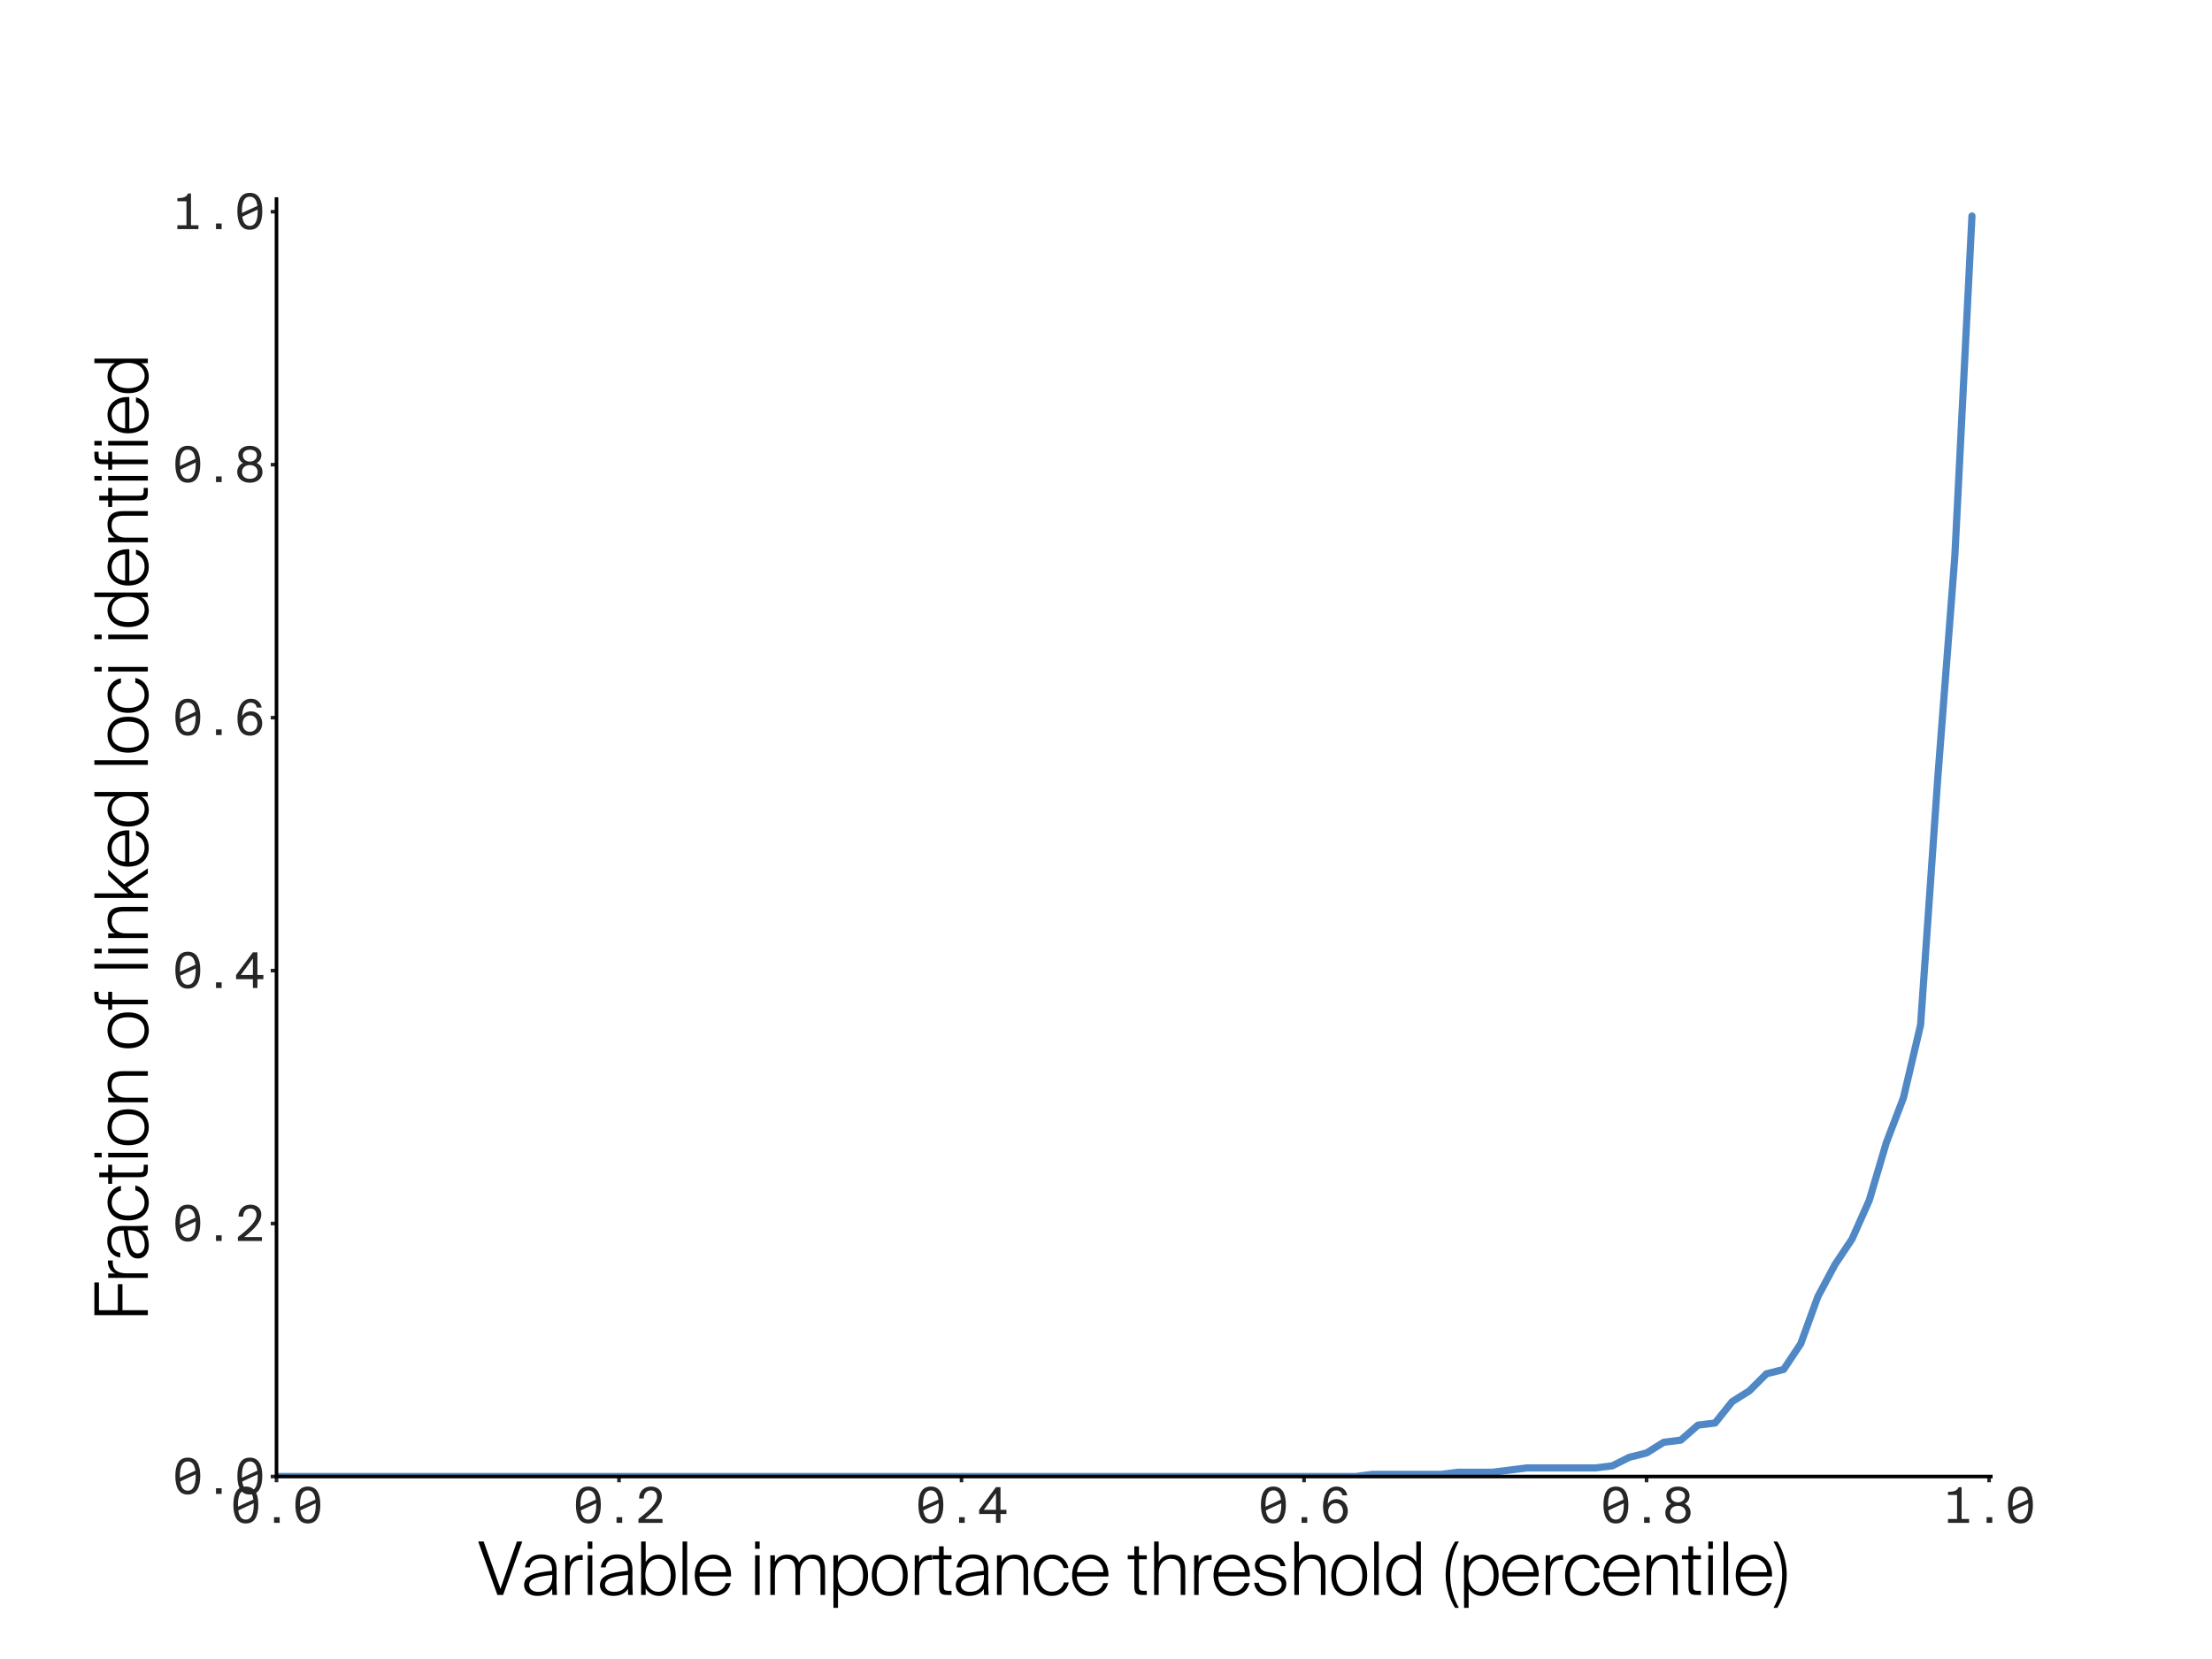 <?xml version="1.0" encoding="utf-8" standalone="no"?>
<!DOCTYPE svg PUBLIC "-//W3C//DTD SVG 1.1//EN"
  "http://www.w3.org/Graphics/SVG/1.1/DTD/svg11.dtd">
<svg xmlns:xlink="http://www.w3.org/1999/xlink" width="460.8pt" height="345.6pt" viewBox="0 0 460.8 345.6" xmlns="http://www.w3.org/2000/svg" version="1.1">
 <defs>
  <style type="text/css">*{stroke-linejoin: round; stroke-linecap: butt}</style>
 </defs>
 <g id="figure_1">
  <g id="patch_1">
   <path d="M 0 345.6 
L 460.8 345.6 
L 460.8 0 
L 0 0 
L 0 345.6 
z
" style="fill: none"/>
  </g>
  <g id="axes_1">
   <g id="patch_2">
    <path d="M 57.6 307.584 
L 414.72 307.584 
L 414.72 41.472 
L 57.6 41.472 
L 57.6 307.584 
z
" style="fill: none"/>
   </g>
   <g id="matplotlib.axis_1">
    <g id="xtick_1">
     <g id="line2d_1">
      <defs>
       <path id="ma8e326d3d8" d="M 0 0 
L 0 1.2 
" style="stroke: #262626; stroke-width: 0.75"/>
      </defs>
      <g>
       <use xlink:href="#ma8e326d3d8" x="57.6" y="307.584" style="fill: #262626; stroke: #262626; stroke-width: 0.75"/>
      </g>
     </g>
     <g id="text_1">
      <!-- 0.0 -->
      <g style="fill: #262626" transform="translate(47.911 317.234) scale(0.1 -0.1)">
       <defs>
        <path id="SuisseIntlMono-30" d="M 2061 -83 
C 3232 -83 3686 902 3686 2342 
C 3686 3782 3232 4723 2061 4723 
C 890 4723 442 3782 442 2342 
C 442 902 890 -83 2061 -83 
z
M 1037 2342 
C 1037 3610 1363 4224 2061 4224 
C 2618 4224 2944 3827 3046 3021 
L 1043 2106 
C 1037 2182 1037 2259 1037 2342 
z
M 2061 422 
C 1510 422 1190 826 1082 1619 
L 3085 2547 
C 3091 2477 3091 2413 3091 2342 
C 3091 1075 2758 422 2061 422 
z
" transform="scale(0.016)"/>
        <path id="SuisseIntlMono-2e" d="M 2432 0 
L 2432 736 
L 1696 736 
L 1696 0 
L 2432 0 
z
" transform="scale(0.016)"/>
       </defs>
       <use xlink:href="#SuisseIntlMono-30"/>
       <use xlink:href="#SuisseIntlMono-2e" x="64.6"/>
       <use xlink:href="#SuisseIntlMono-30" x="129.2"/>
      </g>
     </g>
    </g>
    <g id="xtick_2">
     <g id="line2d_2">
      <g>
       <use xlink:href="#ma8e326d3d8" x="128.953" y="307.584" style="fill: #262626; stroke: #262626; stroke-width: 0.75"/>
      </g>
     </g>
     <g id="text_2">
      <!-- 0.2 -->
      <g style="fill: #262626" transform="translate(119.264 317.234) scale(0.1 -0.1)">
       <defs>
        <path id="SuisseIntlMono-32" d="M 2138 4723 
C 1197 4723 582 4051 595 3168 
L 1197 3168 
C 1210 3930 1651 4224 2131 4224 
C 2656 4224 2931 3878 2931 3398 
C 2931 2586 2067 1715 512 506 
L 512 0 
L 3642 0 
L 3642 506 
L 1338 506 
C 2522 1453 3558 2400 3558 3475 
C 3558 4262 2950 4723 2138 4723 
z
" transform="scale(0.016)"/>
       </defs>
       <use xlink:href="#SuisseIntlMono-30"/>
       <use xlink:href="#SuisseIntlMono-2e" x="64.6"/>
       <use xlink:href="#SuisseIntlMono-32" x="129.2"/>
      </g>
     </g>
    </g>
    <g id="xtick_3">
     <g id="line2d_3">
      <g>
       <use xlink:href="#ma8e326d3d8" x="200.305" y="307.584" style="fill: #262626; stroke: #262626; stroke-width: 0.75"/>
      </g>
     </g>
     <g id="text_3">
      <!-- 0.4 -->
      <g style="fill: #262626" transform="translate(190.616 317.234) scale(0.1 -0.1)">
       <defs>
        <path id="SuisseIntlMono-34" d="M 2464 3846 
L 2464 1696 
L 890 1696 
L 2464 3846 
z
M 3827 1696 
L 3053 1696 
L 3053 4640 
L 2458 4640 
L 275 1696 
L 275 1146 
L 2464 1146 
L 2464 0 
L 3053 0 
L 3053 1146 
L 3827 1146 
L 3827 1696 
z
" transform="scale(0.016)"/>
       </defs>
       <use xlink:href="#SuisseIntlMono-30"/>
       <use xlink:href="#SuisseIntlMono-2e" x="64.6"/>
       <use xlink:href="#SuisseIntlMono-34" x="129.2"/>
      </g>
     </g>
    </g>
    <g id="xtick_4">
     <g id="line2d_4">
      <g>
       <use xlink:href="#ma8e326d3d8" x="271.658" y="307.584" style="fill: #262626; stroke: #262626; stroke-width: 0.75"/>
      </g>
     </g>
     <g id="text_4">
      <!-- 0.6 -->
      <g style="fill: #262626" transform="translate(261.969 317.234) scale(0.1 -0.1)">
       <defs>
        <path id="SuisseIntlMono-36" d="M 1126 1485 
C 1126 2106 1517 2560 2093 2560 
C 2656 2560 3053 2106 3053 1485 
C 3053 858 2650 422 2086 422 
C 1504 422 1126 851 1126 1485 
z
M 2176 4224 
C 2598 4224 2899 3987 2970 3578 
L 3603 3578 
C 3514 4154 3072 4723 2208 4723 
C 934 4723 454 3443 454 2138 
C 454 730 992 -83 2093 -83 
C 3040 -83 3680 659 3680 1510 
C 3680 2432 3046 3085 2227 3085 
C 1638 3085 1261 2810 1062 2451 
C 1088 3507 1466 4224 2176 4224 
z
" transform="scale(0.016)"/>
       </defs>
       <use xlink:href="#SuisseIntlMono-30"/>
       <use xlink:href="#SuisseIntlMono-2e" x="64.6"/>
       <use xlink:href="#SuisseIntlMono-36" x="129.2"/>
      </g>
     </g>
    </g>
    <g id="xtick_5">
     <g id="line2d_5">
      <g>
       <use xlink:href="#ma8e326d3d8" x="343.011" y="307.584" style="fill: #262626; stroke: #262626; stroke-width: 0.75"/>
      </g>
     </g>
     <g id="text_5">
      <!-- 0.8 -->
      <g style="fill: #262626" transform="translate(333.322 317.234) scale(0.1 -0.1)">
       <defs>
        <path id="SuisseIntlMono-38" d="M 2067 4723 
C 1165 4723 557 4218 557 3539 
C 557 3168 730 2720 1171 2477 
C 589 2227 422 1722 422 1306 
C 422 435 1158 -83 2067 -83 
C 2976 -83 3712 435 3712 1306 
C 3712 1722 3539 2227 2963 2477 
C 3398 2720 3571 3168 3571 3539 
C 3571 4218 2970 4723 2067 4723 
z
M 2067 2214 
C 2688 2214 3085 1843 3085 1306 
C 3085 768 2688 422 2067 422 
C 1446 422 1043 768 1043 1306 
C 1043 1843 1446 2214 2067 2214 
z
M 2982 3482 
C 2982 3021 2618 2669 2067 2669 
C 1517 2669 1152 3021 1152 3482 
C 1152 3936 1517 4218 2067 4218 
C 2618 4218 2982 3955 2982 3482 
z
" transform="scale(0.016)"/>
       </defs>
       <use xlink:href="#SuisseIntlMono-30"/>
       <use xlink:href="#SuisseIntlMono-2e" x="64.6"/>
       <use xlink:href="#SuisseIntlMono-38" x="129.2"/>
      </g>
     </g>
    </g>
    <g id="xtick_6">
     <g id="line2d_6">
      <g>
       <use xlink:href="#ma8e326d3d8" x="414.363" y="307.584" style="fill: #262626; stroke: #262626; stroke-width: 0.75"/>
      </g>
     </g>
     <g id="text_6">
      <!-- 1.0 -->
      <g style="fill: #262626" transform="translate(404.674 317.234) scale(0.1 -0.1)">
       <defs>
        <path id="SuisseIntlMono-31" d="M 2093 4640 
C 1856 4134 1478 4051 704 4032 
L 704 3629 
L 1888 3629 
L 1888 506 
L 704 506 
L 704 0 
L 3450 0 
L 3450 506 
L 2477 506 
L 2477 4640 
L 2093 4640 
z
" transform="scale(0.016)"/>
       </defs>
       <use xlink:href="#SuisseIntlMono-31"/>
       <use xlink:href="#SuisseIntlMono-2e" x="64.6"/>
       <use xlink:href="#SuisseIntlMono-30" x="129.2"/>
      </g>
     </g>
    </g>
    <g id="text_7">
     <!-- Variable importance threshold (percentile) -->
     <g transform="translate(99.537 332.259) scale(0.15 -0.15)">
      <defs>
       <path id="SuisseIntl-Light-56" d="M 506 4640 
L 32 4640 
L 1702 0 
L 2195 0 
L 3859 4640 
L 3398 4640 
L 1965 531 
L 506 4640 
z
" transform="scale(0.016)"/>
       <path id="SuisseIntl-Light-61" d="M 2643 525 
L 2662 0 
L 3066 0 
C 3046 371 3027 710 3027 1101 
C 3027 1376 3034 1690 3034 2163 
C 3034 3187 2502 3520 1702 3520 
C 934 3520 384 3072 294 2394 
L 710 2394 
C 742 2842 1094 3168 1677 3168 
C 2176 3168 2637 2995 2637 2214 
L 2637 2093 
C 979 1926 211 1638 211 858 
C 211 288 710 -83 1350 -83 
C 1990 -83 2419 160 2643 525 
z
M 1440 269 
C 986 269 653 499 653 864 
C 653 1402 1254 1587 2656 1741 
L 2656 1574 
C 2656 595 2080 269 1440 269 
z
" transform="scale(0.016)"/>
       <path id="SuisseIntl-Light-72" d="M 1990 3040 
L 1990 3462 
C 1952 3469 1907 3469 1875 3469 
C 1459 3469 1011 3219 858 2816 
L 858 3443 
L 480 3443 
L 480 0 
L 870 0 
L 870 1805 
C 870 2534 1101 3046 1811 3046 
C 1869 3046 1926 3046 1990 3040 
z
" transform="scale(0.016)"/>
       <path id="SuisseIntl-Light-69" d="M 877 4640 
L 480 4640 
L 480 4006 
L 877 4006 
L 877 4640 
z
M 877 3443 
L 480 3443 
L 480 0 
L 877 0 
L 877 3443 
z
" transform="scale(0.016)"/>
       <path id="SuisseIntl-Light-62" d="M 2042 -83 
C 2835 -83 3482 563 3482 1709 
C 3482 2848 2835 3501 2042 3501 
C 1536 3501 1120 3264 877 2848 
L 877 4640 
L 480 4640 
L 480 0 
L 877 0 
L 877 563 
C 1120 154 1536 -83 2042 -83 
z
M 1958 275 
C 1440 275 851 691 851 1709 
C 851 2726 1440 3142 1958 3142 
C 2598 3142 3053 2624 3053 1709 
C 3053 794 2598 275 1958 275 
z
" transform="scale(0.016)"/>
       <path id="SuisseIntl-Light-6c" d="M 877 0 
L 877 4640 
L 480 4640 
L 480 0 
L 877 0 
z
" transform="scale(0.016)"/>
       <path id="SuisseIntl-Light-65" d="M 211 1709 
C 211 640 826 -83 1837 -83 
C 2592 -83 3162 320 3328 1030 
L 2912 1030 
C 2778 557 2400 282 1862 282 
C 1158 282 634 774 621 1606 
L 3360 1606 
C 3411 2682 2797 3501 1824 3501 
C 902 3501 211 2822 211 1709 
z
M 634 1971 
C 717 2733 1178 3142 1818 3142 
C 2509 3142 2925 2554 2925 1971 
L 634 1971 
z
" transform="scale(0.016)"/>
       <path id="SuisseIntl-Light-20" transform="scale(0.016)"/>
       <path id="SuisseIntl-Light-6d" d="M 877 0 
L 877 1914 
C 877 2643 1293 3142 1856 3142 
C 2522 3142 2656 2707 2656 2061 
L 2656 0 
L 3053 0 
L 3053 1914 
C 3053 2643 3469 3142 4032 3142 
C 4698 3142 4832 2707 4832 2061 
L 4832 0 
L 5229 0 
L 5229 2170 
C 5229 3014 4915 3501 4134 3501 
C 3578 3501 3232 3251 2970 2816 
C 2829 3258 2509 3501 1958 3501 
C 1350 3501 1043 3187 877 2861 
L 877 3443 
L 480 3443 
L 480 0 
L 877 0 
z
" transform="scale(0.016)"/>
       <path id="SuisseIntl-Light-70" d="M 2042 -83 
C 2835 -83 3482 570 3482 1709 
C 3482 2854 2835 3501 2042 3501 
C 1536 3501 1120 3264 877 2854 
L 877 3443 
L 480 3443 
L 480 -1120 
L 877 -1120 
L 877 570 
C 1120 154 1536 -83 2042 -83 
z
M 1958 275 
C 1440 275 851 691 851 1709 
C 851 2726 1440 3142 1958 3142 
C 2598 3142 3053 2624 3053 1709 
C 3053 794 2598 275 1958 275 
z
" transform="scale(0.016)"/>
       <path id="SuisseIntl-Light-6f" d="M 1766 3501 
C 941 3501 211 2963 211 1709 
C 211 454 941 -83 1766 -83 
C 2592 -83 3328 454 3328 1709 
C 3328 2963 2592 3501 1766 3501 
z
M 1766 282 
C 1107 282 634 723 634 1709 
C 634 2694 1107 3136 1766 3136 
C 2426 3136 2906 2694 2906 1709 
C 2906 723 2426 282 1766 282 
z
" transform="scale(0.016)"/>
       <path id="SuisseIntl-Light-74" d="M 640 4218 
L 640 3443 
L 70 3443 
L 70 3098 
L 640 3098 
L 640 819 
C 640 141 781 0 1395 0 
L 1722 0 
L 1722 358 
L 1517 358 
C 1056 358 1043 448 1043 896 
L 1043 3098 
L 1722 3098 
L 1722 3443 
L 1043 3443 
L 1043 4218 
L 640 4218 
z
" transform="scale(0.016)"/>
       <path id="SuisseIntl-Light-6e" d="M 877 2861 
L 877 3443 
L 480 3443 
L 480 0 
L 877 0 
L 877 1914 
C 877 2643 1325 3142 1920 3142 
C 2618 3142 2784 2707 2784 2061 
L 2784 0 
L 3181 0 
L 3181 2170 
C 3181 3014 2835 3501 2022 3501 
C 1382 3501 1043 3187 877 2861 
z
" transform="scale(0.016)"/>
       <path id="SuisseIntl-Light-63" d="M 3206 2336 
C 3104 2957 2573 3501 1792 3501 
C 787 3501 211 2778 211 1709 
C 211 646 781 -83 1760 -83 
C 2522 -83 3098 378 3238 1088 
L 2816 1088 
C 2720 659 2349 282 1760 282 
C 1158 282 634 736 634 1715 
C 634 2662 1158 3136 1754 3136 
C 2253 3136 2662 2854 2790 2336 
L 3206 2336 
z
" transform="scale(0.016)"/>
       <path id="SuisseIntl-Light-68" d="M 877 2861 
L 877 4640 
L 480 4640 
L 480 0 
L 877 0 
L 877 1914 
C 877 2643 1325 3142 1920 3142 
C 2618 3142 2784 2707 2784 2061 
L 2784 0 
L 3181 0 
L 3181 2170 
C 3181 3014 2835 3501 2022 3501 
C 1382 3501 1043 3187 877 2861 
z
" transform="scale(0.016)"/>
       <path id="SuisseIntl-Light-73" d="M 2541 2502 
L 2957 2502 
C 2874 3053 2368 3507 1632 3507 
C 858 3507 314 3104 314 2560 
C 314 2022 749 1734 1248 1638 
L 1786 1536 
C 2253 1446 2637 1306 2637 902 
C 2637 442 2118 269 1702 269 
C 1171 269 736 512 659 1056 
L 243 1056 
C 346 269 960 -83 1670 -83 
C 2419 -83 3040 282 3040 966 
C 3040 1619 2413 1811 1850 1914 
L 1363 2003 
C 986 2074 717 2253 717 2592 
C 717 3008 1216 3155 1594 3155 
C 2080 3155 2458 2912 2541 2502 
z
" transform="scale(0.016)"/>
       <path id="SuisseIntl-Light-64" d="M 1645 3501 
C 851 3501 205 2848 205 1709 
C 205 563 851 -83 1645 -83 
C 2150 -83 2566 154 2810 563 
L 2810 0 
L 3206 0 
L 3206 4640 
L 2810 4640 
L 2810 2848 
C 2566 3264 2150 3501 1645 3501 
z
M 1728 3142 
C 2246 3142 2835 2726 2835 1709 
C 2835 691 2246 275 1728 275 
C 1088 275 634 794 634 1709 
C 634 2624 1088 3142 1728 3142 
z
" transform="scale(0.016)"/>
       <path id="SuisseIntl-Light-28" d="M 1101 4640 
C 717 4064 275 3002 275 1760 
C 275 525 717 -544 1101 -1120 
L 1427 -1120 
C 1011 -390 666 563 666 1760 
C 666 2970 1011 3910 1427 4640 
L 1101 4640 
z
" transform="scale(0.016)"/>
       <path id="SuisseIntl-Light-29" d="M 326 -1120 
C 710 -544 1152 525 1152 1760 
C 1152 3002 710 4064 326 4640 
L 0 4640 
C 416 3910 755 2970 755 1760 
C 755 563 416 -390 0 -1120 
L 326 -1120 
z
" transform="scale(0.016)"/>
      </defs>
      <use xlink:href="#SuisseIntl-Light-56"/>
      <use xlink:href="#SuisseIntl-Light-61" x="60.9"/>
      <use xlink:href="#SuisseIntl-Light-72" x="113.8"/>
      <use xlink:href="#SuisseIntl-Light-69" x="145"/>
      <use xlink:href="#SuisseIntl-Light-61" x="166.2"/>
      <use xlink:href="#SuisseIntl-Light-62" x="219.1"/>
      <use xlink:href="#SuisseIntl-Light-6c" x="276.7"/>
      <use xlink:href="#SuisseIntl-Light-65" x="297.9"/>
      <use xlink:href="#SuisseIntl-Light-20" x="353.7"/>
      <use xlink:href="#SuisseIntl-Light-69" x="377.4"/>
      <use xlink:href="#SuisseIntl-Light-6d" x="398.6"/>
      <use xlink:href="#SuisseIntl-Light-70" x="486.2"/>
      <use xlink:href="#SuisseIntl-Light-6f" x="543.8"/>
      <use xlink:href="#SuisseIntl-Light-72" x="599.1"/>
      <use xlink:href="#SuisseIntl-Light-74" x="630.3"/>
      <use xlink:href="#SuisseIntl-Light-61" x="660.4"/>
      <use xlink:href="#SuisseIntl-Light-6e" x="713.3"/>
      <use xlink:href="#SuisseIntl-Light-63" x="768.9"/>
      <use xlink:href="#SuisseIntl-Light-65" x="822"/>
      <use xlink:href="#SuisseIntl-Light-20" x="877.8"/>
      <use xlink:href="#SuisseIntl-Light-74" x="901.5"/>
      <use xlink:href="#SuisseIntl-Light-68" x="931.6"/>
      <use xlink:href="#SuisseIntl-Light-72" x="987.2"/>
      <use xlink:href="#SuisseIntl-Light-65" x="1018.4"/>
      <use xlink:href="#SuisseIntl-Light-73" x="1074.2"/>
      <use xlink:href="#SuisseIntl-Light-68" x="1126.3"/>
      <use xlink:href="#SuisseIntl-Light-6f" x="1181.9"/>
      <use xlink:href="#SuisseIntl-Light-6c" x="1237.2"/>
      <use xlink:href="#SuisseIntl-Light-64" x="1258.4"/>
      <use xlink:href="#SuisseIntl-Light-20" x="1316"/>
      <use xlink:href="#SuisseIntl-Light-28" x="1339.7"/>
      <use xlink:href="#SuisseIntl-Light-70" x="1362"/>
      <use xlink:href="#SuisseIntl-Light-65" x="1419.6"/>
      <use xlink:href="#SuisseIntl-Light-72" x="1475.4"/>
      <use xlink:href="#SuisseIntl-Light-63" x="1506.6"/>
      <use xlink:href="#SuisseIntl-Light-65" x="1559.7"/>
      <use xlink:href="#SuisseIntl-Light-6e" x="1615.5"/>
      <use xlink:href="#SuisseIntl-Light-74" x="1671.1"/>
      <use xlink:href="#SuisseIntl-Light-69" x="1701.2"/>
      <use xlink:href="#SuisseIntl-Light-6c" x="1722.4"/>
      <use xlink:href="#SuisseIntl-Light-65" x="1743.6"/>
      <use xlink:href="#SuisseIntl-Light-29" x="1799.4"/>
     </g>
    </g>
   </g>
   <g id="matplotlib.axis_2">
    <g id="ytick_1">
     <g id="line2d_7">
      <defs>
       <path id="m4f4dfe3c48" d="M 0 0 
L -1.2 0 
" style="stroke: #262626; stroke-width: 0.75"/>
      </defs>
      <g>
       <use xlink:href="#m4f4dfe3c48" x="57.6" y="307.584" style="fill: #262626; stroke: #262626; stroke-width: 0.75"/>
      </g>
     </g>
     <g id="text_8">
      <!-- 0.0 -->
      <g style="fill: #262626" transform="translate(35.822 311.209) scale(0.1 -0.1)">
       <use xlink:href="#SuisseIntlMono-30"/>
       <use xlink:href="#SuisseIntlMono-2e" x="64.6"/>
       <use xlink:href="#SuisseIntlMono-30" x="129.2"/>
      </g>
     </g>
    </g>
    <g id="ytick_2">
     <g id="line2d_8">
      <g>
       <use xlink:href="#m4f4dfe3c48" x="57.6" y="254.889" style="fill: #262626; stroke: #262626; stroke-width: 0.75"/>
      </g>
     </g>
     <g id="text_9">
      <!-- 0.2 -->
      <g style="fill: #262626" transform="translate(35.822 258.514) scale(0.1 -0.1)">
       <use xlink:href="#SuisseIntlMono-30"/>
       <use xlink:href="#SuisseIntlMono-2e" x="64.6"/>
       <use xlink:href="#SuisseIntlMono-32" x="129.2"/>
      </g>
     </g>
    </g>
    <g id="ytick_3">
     <g id="line2d_9">
      <g>
       <use xlink:href="#m4f4dfe3c48" x="57.6" y="202.193" style="fill: #262626; stroke: #262626; stroke-width: 0.75"/>
      </g>
     </g>
     <g id="text_10">
      <!-- 0.4 -->
      <g style="fill: #262626" transform="translate(35.822 205.818) scale(0.1 -0.1)">
       <use xlink:href="#SuisseIntlMono-30"/>
       <use xlink:href="#SuisseIntlMono-2e" x="64.6"/>
       <use xlink:href="#SuisseIntlMono-34" x="129.2"/>
      </g>
     </g>
    </g>
    <g id="ytick_4">
     <g id="line2d_10">
      <g>
       <use xlink:href="#m4f4dfe3c48" x="57.6" y="149.498" style="fill: #262626; stroke: #262626; stroke-width: 0.75"/>
      </g>
     </g>
     <g id="text_11">
      <!-- 0.6 -->
      <g style="fill: #262626" transform="translate(35.822 153.123) scale(0.1 -0.1)">
       <use xlink:href="#SuisseIntlMono-30"/>
       <use xlink:href="#SuisseIntlMono-2e" x="64.6"/>
       <use xlink:href="#SuisseIntlMono-36" x="129.2"/>
      </g>
     </g>
    </g>
    <g id="ytick_5">
     <g id="line2d_11">
      <g>
       <use xlink:href="#m4f4dfe3c48" x="57.6" y="96.802" style="fill: #262626; stroke: #262626; stroke-width: 0.75"/>
      </g>
     </g>
     <g id="text_12">
      <!-- 0.8 -->
      <g style="fill: #262626" transform="translate(35.822 100.427) scale(0.1 -0.1)">
       <use xlink:href="#SuisseIntlMono-30"/>
       <use xlink:href="#SuisseIntlMono-2e" x="64.6"/>
       <use xlink:href="#SuisseIntlMono-38" x="129.2"/>
      </g>
     </g>
    </g>
    <g id="ytick_6">
     <g id="line2d_12">
      <g>
       <use xlink:href="#m4f4dfe3c48" x="57.6" y="44.107" style="fill: #262626; stroke: #262626; stroke-width: 0.75"/>
      </g>
     </g>
     <g id="text_13">
      <!-- 1.0 -->
      <g style="fill: #262626" transform="translate(35.822 47.732) scale(0.1 -0.1)">
       <use xlink:href="#SuisseIntlMono-31"/>
       <use xlink:href="#SuisseIntlMono-2e" x="64.6"/>
       <use xlink:href="#SuisseIntlMono-30" x="129.2"/>
      </g>
     </g>
    </g>
    <g id="text_14">
     <!-- Fraction of linked loci identified -->
     <g transform="translate(30.797 275.288) rotate(-90) scale(0.15 -0.15)">
      <defs>
       <path id="SuisseIntl-Light-46" d="M 550 4640 
L 550 0 
L 979 0 
L 979 2202 
L 3238 2202 
L 3238 2605 
L 979 2605 
L 979 4243 
L 3386 4243 
L 3386 4640 
L 550 4640 
z
" transform="scale(0.016)"/>
       <path id="SuisseIntl-Light-66" d="M 576 3872 
L 576 3443 
L 102 3443 
L 102 3098 
L 576 3098 
L 576 0 
L 973 0 
L 973 3098 
L 1658 3098 
L 1658 3443 
L 973 3443 
L 973 3814 
C 973 4237 1024 4275 1459 4275 
L 1658 4275 
L 1658 4640 
L 1376 4640 
C 723 4640 576 4435 576 3872 
z
" transform="scale(0.016)"/>
       <path id="SuisseIntl-Light-6b" d="M 877 4640 
L 480 4640 
L 480 0 
L 877 0 
L 877 1203 
L 1408 1779 
L 2592 0 
L 3053 0 
L 1664 2061 
L 2938 3443 
L 2451 3443 
L 877 1722 
L 877 4640 
z
" transform="scale(0.016)"/>
      </defs>
      <use xlink:href="#SuisseIntl-Light-46"/>
      <use xlink:href="#SuisseIntl-Light-72" x="52.9"/>
      <use xlink:href="#SuisseIntl-Light-61" x="84.1"/>
      <use xlink:href="#SuisseIntl-Light-63" x="137"/>
      <use xlink:href="#SuisseIntl-Light-74" x="190.1"/>
      <use xlink:href="#SuisseIntl-Light-69" x="220.2"/>
      <use xlink:href="#SuisseIntl-Light-6f" x="241.4"/>
      <use xlink:href="#SuisseIntl-Light-6e" x="296.7"/>
      <use xlink:href="#SuisseIntl-Light-20" x="352.3"/>
      <use xlink:href="#SuisseIntl-Light-6f" x="376"/>
      <use xlink:href="#SuisseIntl-Light-66" x="431.3"/>
      <use xlink:href="#SuisseIntl-Light-20" x="458.8"/>
      <use xlink:href="#SuisseIntl-Light-6c" x="482.5"/>
      <use xlink:href="#SuisseIntl-Light-69" x="503.7"/>
      <use xlink:href="#SuisseIntl-Light-6e" x="524.9"/>
      <use xlink:href="#SuisseIntl-Light-6b" x="580.5"/>
      <use xlink:href="#SuisseIntl-Light-65" x="628.3"/>
      <use xlink:href="#SuisseIntl-Light-64" x="684.1"/>
      <use xlink:href="#SuisseIntl-Light-20" x="741.7"/>
      <use xlink:href="#SuisseIntl-Light-6c" x="765.4"/>
      <use xlink:href="#SuisseIntl-Light-6f" x="786.6"/>
      <use xlink:href="#SuisseIntl-Light-63" x="841.9"/>
      <use xlink:href="#SuisseIntl-Light-69" x="895"/>
      <use xlink:href="#SuisseIntl-Light-20" x="916.2"/>
      <use xlink:href="#SuisseIntl-Light-69" x="939.9"/>
      <use xlink:href="#SuisseIntl-Light-64" x="961.1"/>
      <use xlink:href="#SuisseIntl-Light-65" x="1018.7"/>
      <use xlink:href="#SuisseIntl-Light-6e" x="1074.5"/>
      <use xlink:href="#SuisseIntl-Light-74" x="1130.1"/>
      <use xlink:href="#SuisseIntl-Light-69" x="1160.2"/>
      <use xlink:href="#SuisseIntl-Light-66" x="1181.4"/>
      <use xlink:href="#SuisseIntl-Light-69" x="1208.9"/>
      <use xlink:href="#SuisseIntl-Light-65" x="1230.1"/>
      <use xlink:href="#SuisseIntl-Light-64" x="1285.9"/>
     </g>
    </g>
   </g>
   <g id="line2d_13">
    <path d="M 410.796 44.998 
L 407.228 115.883 
L 403.66 162.248 
L 400.093 213.517 
L 396.525 228.675 
L 392.957 238.037 
L 389.39 250.074 
L 385.822 258.098 
L 382.255 263.448 
L 378.687 270.135 
L 375.119 279.943 
L 371.552 285.293 
L 367.984 286.185 
L 364.416 289.751 
L 360.849 291.98 
L 357.281 296.439 
L 353.713 296.884 
L 350.146 300.005 
L 346.578 300.451 
L 343.011 302.68 
L 339.443 303.572 
L 335.875 305.355 
L 332.308 305.801 
L 328.74 305.801 
L 325.172 305.801 
L 321.605 305.801 
L 318.037 305.801 
L 314.47 306.247 
L 310.902 306.692 
L 307.334 306.692 
L 303.767 306.692 
L 300.199 307.138 
L 296.631 307.138 
L 293.064 307.138 
L 289.496 307.138 
L 285.928 307.138 
L 282.361 307.584 
L 278.793 307.584 
L 275.226 307.584 
L 271.658 307.584 
L 268.09 307.584 
L 264.523 307.584 
L 260.955 307.584 
L 257.387 307.584 
L 253.82 307.584 
L 250.252 307.584 
L 246.685 307.584 
L 243.117 307.584 
L 239.549 307.584 
L 235.982 307.584 
L 232.414 307.584 
L 228.846 307.584 
L 225.279 307.584 
L 221.711 307.584 
L 218.143 307.584 
L 214.576 307.584 
L 211.008 307.584 
L 207.441 307.584 
L 203.873 307.584 
L 200.305 307.584 
L 196.738 307.584 
L 193.17 307.584 
L 189.602 307.584 
L 186.035 307.584 
L 182.467 307.584 
L 178.899 307.584 
L 175.332 307.584 
L 171.764 307.584 
L 168.197 307.584 
L 164.629 307.584 
L 161.061 307.584 
L 157.494 307.584 
L 153.926 307.584 
L 150.358 307.584 
L 146.791 307.584 
L 143.223 307.584 
L 139.656 307.584 
L 136.088 307.584 
L 132.52 307.584 
L 128.953 307.584 
L 125.385 307.584 
L 121.817 307.584 
L 118.25 307.584 
L 114.682 307.584 
L 111.114 307.584 
L 107.547 307.584 
L 103.979 307.584 
L 100.412 307.584 
L 96.844 307.584 
L 93.276 307.584 
L 89.709 307.584 
L 86.141 307.584 
L 82.573 307.584 
L 79.006 307.584 
L 75.438 307.584 
L 71.871 307.584 
L 68.303 307.584 
L 64.735 307.584 
L 61.168 307.584 
L 57.6 307.584 
" clip-path="url(#p7d8be15282)" style="fill: none; stroke: #5088c5; stroke-width: 1.5; stroke-linecap: round"/>
   </g>
   <g id="patch_3">
    <path d="M 57.6 307.584 
L 57.6 41.472 
" style="fill: none; stroke: #000000; stroke-width: 0.75; stroke-linejoin: miter; stroke-linecap: square"/>
   </g>
   <g id="patch_4">
    <path d="M 57.6 307.584 
L 414.72 307.584 
" style="fill: none; stroke: #000000; stroke-width: 0.75; stroke-linejoin: miter; stroke-linecap: square"/>
   </g>
  </g>
 </g>
 <defs>
  <clipPath id="p7d8be15282">
   <rect x="57.6" y="41.472" width="357.12" height="266.112"/>
  </clipPath>
 </defs>
</svg>
